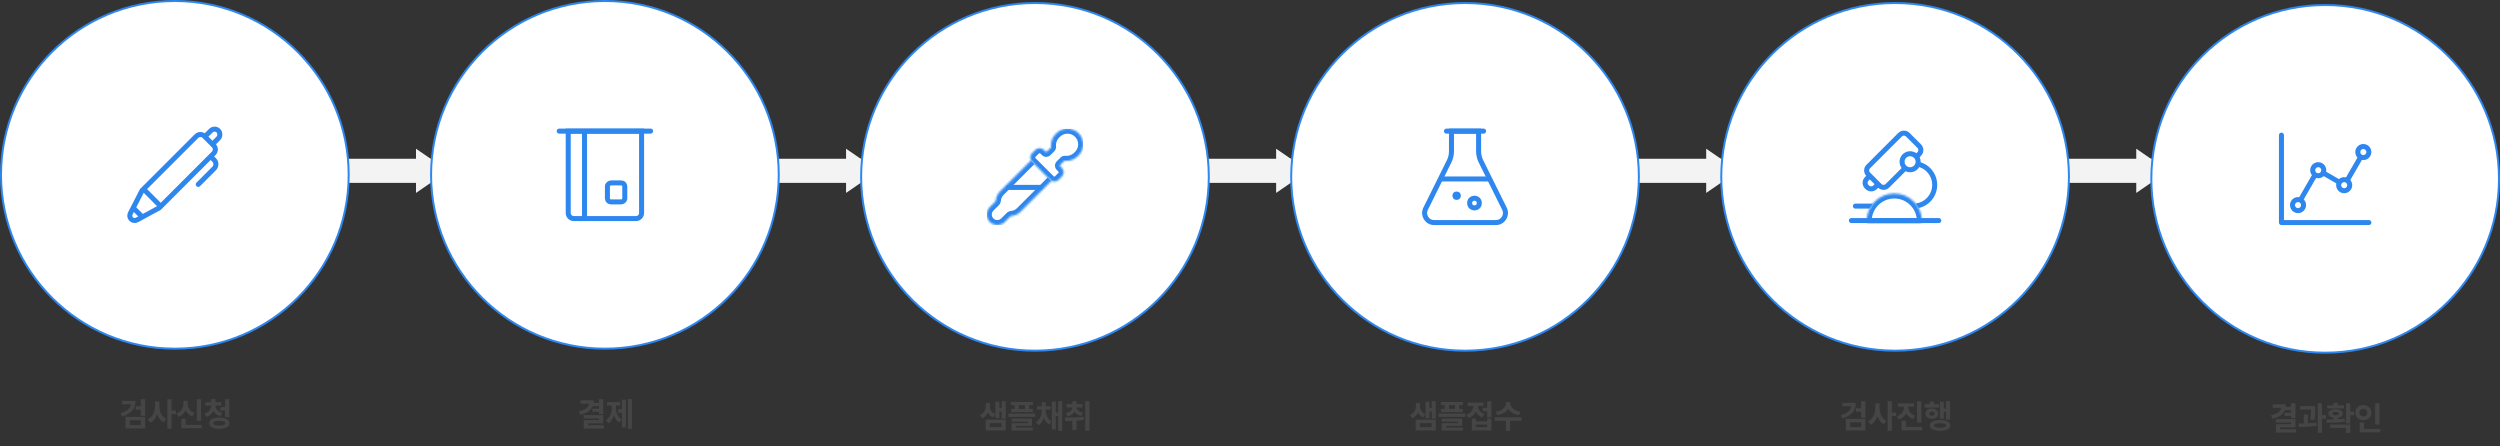 <svg width="1244" height="222" viewBox="0 0 1244 222" fill="none" xmlns="http://www.w3.org/2000/svg">
<rect x="0" y="0" width="1244" height="222" fill="#333333" stroke="none"/>
<path d="M136 79.001L130 79.001L130 91.001L136 91.001L136 79.001ZM136 91.001L1113 91.001L1113 79.001L136 79.001L136 91.001Z" fill="#F3F3F3"/>
<path d="M223 85L207 74V96L223 85Z" fill="#F3F3F3"/>
<path d="M437 85L421 74V96L437 85Z" fill="#F3F3F3"/>
<path d="M651 85L635 74V96L651 85Z" fill="#F3F3F3"/>
<path d="M865 85L849 74V96L865 85Z" fill="#F3F3F3"/>
<path d="M1079 85L1063 74V96L1079 85Z" fill="#F3F3F3"/>
<circle cx="87" cy="87" r="86.5" fill="white" stroke="#2E87EF"/>
<g clip-path="url(#clip0)">
<rect x="106.79" y="63.152" width="5.336" height="10.113" rx="2.668" transform="rotate(45 106.79 63.152)" fill="white" stroke="#2E87EF" stroke-width="2.5"/>
<path d="M97.771 67.739C98.845 66.665 100.586 66.665 101.66 67.739L106.346 72.425C107.42 73.499 107.42 75.24 106.346 76.314L79.251 103.409L68.15 109.444C67.208 109.956 66.041 109.787 65.283 109.029C64.54 108.286 64.362 107.148 64.841 106.213L70.687 94.823L97.771 67.739Z" fill="white" stroke="#2E87EF" stroke-width="2.5"/>
<path d="M98.647 91.751L106.556 83.841C107.727 82.67 107.727 80.77 106.556 79.599L105.181 78.224" stroke="#2E87EF" stroke-width="2.5" stroke-linecap="round"/>
<path d="M79.048 101.722L71.804 94.478" stroke="#2E87EF" stroke-width="2.5" stroke-linecap="round"/>
<path d="M70.097 107.228L66.962 104.093" stroke="#2E87EF" stroke-width="2.5" stroke-linecap="round"/>
</g>
<path d="M60.739 199.488V201.168H65.219C64.883 203.12 63.108 204.72 59.94 205.584L60.772 207.216C65.059 206.032 67.46 203.376 67.46 199.488H60.739ZM64.579 209.136H70.115V211.552H64.579V209.136ZM62.499 213.2H72.195V207.472H62.499V213.2ZM70.084 198.656V202.128H67.54V203.84H70.084V206.864H72.195V198.656H70.084ZM79.268 199.776H77.14V201.92C77.14 204.656 76.02 207.472 73.54 208.64L74.804 210.352C76.468 209.536 77.572 207.984 78.212 206.112C78.82 207.872 79.86 209.296 81.396 210.08L82.676 208.416C80.308 207.248 79.268 204.576 79.268 201.92V199.776ZM87.524 204.304H85.38V198.64H83.268V213.376H85.38V206.064H87.524V204.304ZM100.053 198.656H97.925V209.392H100.053V198.656ZM96.837 205.488C94.437 204.72 93.413 202.832 93.413 200.88V199.456H91.269V200.88C91.269 202.848 90.213 204.912 87.765 205.744L88.837 207.424C90.549 206.832 91.701 205.632 92.373 204.144C93.013 205.52 94.133 206.608 95.765 207.168L96.837 205.488ZM92.357 211.44V208.368H90.245V213.12H100.421V211.44H92.357ZM109.702 202.576V204.272H111.99V207.536H114.102V198.64H111.99V202.576H109.702ZM110.63 205.456C108.278 204.832 107.222 203.344 107.19 201.824H110.102V200.16H107.19V198.592H105.078V200.16H102.198V201.824H105.078C105.046 203.472 104.022 205.136 101.686 205.808L102.678 207.44C104.39 206.944 105.542 205.904 106.198 204.56C106.87 205.728 108.022 206.64 109.67 207.072L110.63 205.456ZM109.126 211.76C107.174 211.76 106.182 211.392 106.182 210.592C106.182 209.792 107.174 209.408 109.126 209.408C111.046 209.408 112.054 209.792 112.054 210.592C112.054 211.392 111.046 211.76 109.126 211.76ZM109.126 207.792C105.99 207.792 104.07 208.816 104.07 210.592C104.07 212.352 105.99 213.376 109.126 213.376C112.246 213.376 114.166 212.352 114.166 210.592C114.166 208.816 112.246 207.792 109.126 207.792Z" fill="#454545"/>
<circle cx="301" cy="87" r="86.5" fill="white" stroke="#2E87EF"/>
<g clip-path="url(#clip1)">
<path d="M285.5 108.75C283.982 108.75 282.75 107.519 282.75 106L282.75 65.25L319.25 65.25L319.25 106C319.25 107.519 318.019 108.75 316.5 108.75L285.5 108.75Z" fill="white" stroke="#2E87EF" stroke-width="2.5"/>
<rect x="302.25" y="100.471" width="9.46" height="8.643" rx="1.75" transform="rotate(-90 302.25 100.471)" fill="white" stroke="#2E87EF" stroke-width="2.5"/>
<path d="M290.858 66.076L290.858 108.03" stroke="#2E87EF" stroke-width="2.5" stroke-linecap="round"/>
<path fill-rule="evenodd" clip-rule="evenodd" d="M277.004 65.248C277.004 64.558 277.563 63.998 278.254 63.998L323.753 63.998C324.444 63.998 325.004 64.558 325.004 65.248C325.004 65.938 324.444 66.498 323.753 66.498L278.254 66.498C277.563 66.498 277.004 65.938 277.004 65.248Z" fill="#2E87EF"/>
</g>
<path d="M298.052 202.08V203.344H294.788V204.928H298.052V206.032H300.164V198.64H298.052V200.496H295.348C295.412 200.08 295.444 199.648 295.444 199.2H288.868V200.88H293.124C292.868 202.608 291.364 204.016 288.02 204.672L288.724 206.368C291.956 205.664 294.036 204.272 294.932 202.08H298.052ZM292.58 211.568V210.64H300.164V206.576H290.452V208.24H298.052V209.072H290.468V213.232H300.468V211.568H292.58ZM306.485 201.824H308.629V200.112H302.069V201.824H304.437V202.544C304.437 205.072 303.669 207.712 301.525 209.072L302.773 210.624C304.101 209.792 304.965 208.352 305.477 206.672C305.957 208.224 306.805 209.488 308.101 210.272L309.333 208.736C307.205 207.488 306.485 205.008 306.485 202.544V201.824ZM309.477 203.664H307.605V205.376H309.477V212.704H311.445V198.88H309.477V203.664ZM312.453 198.624V213.36H314.453V198.624H312.453Z" fill="#454545"/>
<circle cx="515" cy="88" r="86.5" fill="white" stroke="#2E87EF"/>
<g clip-path="url(#clip2)">
<mask id="path-21-inside-1" fill="white">
<path fill-rule="evenodd" clip-rule="evenodd" d="M522.592 80.417C519.783 77.608 515.23 77.608 512.422 80.417L497.624 95.214C496.381 96.457 495.688 98.042 495.546 99.666C495.523 99.919 495.422 100.16 495.243 100.34L492.551 103.032C490.5 105.083 490.5 108.408 492.551 110.459C494.602 112.51 497.927 112.51 499.978 110.459L502.671 107.766C502.85 107.586 503.091 107.485 503.344 107.463C504.967 107.32 506.552 106.627 507.794 105.384L522.592 90.587C525.4 87.778 525.4 83.225 522.592 80.417Z"/>
</mask>
<path fill-rule="evenodd" clip-rule="evenodd" d="M522.592 80.417C519.783 77.608 515.23 77.608 512.422 80.417L497.624 95.214C496.381 96.457 495.688 98.042 495.546 99.666C495.523 99.919 495.422 100.16 495.243 100.34L492.551 103.032C490.5 105.083 490.5 108.408 492.551 110.459C494.602 112.51 497.927 112.51 499.978 110.459L502.671 107.766C502.85 107.586 503.091 107.485 503.344 107.463C504.967 107.32 506.552 106.627 507.794 105.384L522.592 90.587C525.4 87.778 525.4 83.225 522.592 80.417Z" fill="white"/>
<path d="M512.422 80.417L510.654 78.649L512.422 80.417ZM497.624 95.214L499.392 96.982L497.624 95.214ZM507.794 105.384L509.562 107.152L507.794 105.384ZM522.592 90.587L520.824 88.819L522.592 90.587ZM503.344 107.463L503.125 104.972L503.344 107.463ZM495.546 99.666L493.055 99.448L495.546 99.666ZM514.19 82.184C516.022 80.353 518.992 80.353 520.824 82.184L524.359 78.649C520.575 74.864 514.439 74.864 510.654 78.649L514.19 82.184ZM499.392 96.982L514.19 82.184L510.654 78.649L495.856 93.447L499.392 96.982ZM498.036 99.885C498.129 98.824 498.58 97.795 499.392 96.982L495.856 93.447C494.183 95.12 493.247 97.26 493.055 99.448L498.036 99.885ZM494.319 104.799L497.01 102.108L493.475 98.572L490.783 101.264L494.319 104.799ZM494.319 108.691C493.244 107.616 493.244 105.874 494.319 104.799L490.783 101.264C487.756 104.291 487.756 109.199 490.783 112.226L494.319 108.691ZM498.21 108.691C497.135 109.765 495.393 109.765 494.319 108.691L490.783 112.226C493.81 115.254 498.718 115.254 501.746 112.226L498.21 108.691ZM500.903 105.998L498.21 108.691L501.746 112.226L504.438 109.534L500.903 105.998ZM506.026 103.617C505.214 104.429 504.185 104.879 503.125 104.972L503.563 109.953C505.75 109.76 507.889 108.825 509.562 107.152L506.026 103.617ZM520.824 88.819L506.026 103.617L509.562 107.152L524.359 92.354L520.824 88.819ZM520.824 82.184C522.656 84.016 522.656 86.987 520.824 88.819L524.359 92.354C528.144 88.57 528.144 82.434 524.359 78.649L520.824 82.184ZM504.438 109.534C504.154 109.818 503.823 109.93 503.563 109.953L503.125 104.972C502.36 105.04 501.547 105.354 500.903 105.998L504.438 109.534ZM493.055 99.448C493.078 99.188 493.19 98.857 493.475 98.572L497.01 102.108C497.654 101.464 497.969 100.65 498.036 99.885L493.055 99.448Z" fill="#2E87EF" mask="url(#path-21-inside-1)"/>
<path d="M501.861 93.256L517.641 93.256" stroke="#2E87EF" stroke-width="2.5" stroke-linecap="round"/>
<mask id="path-24-inside-2" fill="white">
<path fill-rule="evenodd" clip-rule="evenodd" d="M536.712 66.295C533.666 63.249 528.727 63.249 525.682 66.295L525.226 66.75C523.493 68.483 522.746 70.828 522.985 73.089C523.001 73.244 522.95 73.4 522.839 73.511L520.943 75.407C520.747 75.603 520.431 75.603 520.236 75.407L519.425 74.597C518.254 73.425 516.354 73.425 515.182 74.597L513.527 76.252C512.356 77.424 512.356 79.323 513.527 80.495L522.513 89.481C523.685 90.652 525.584 90.652 526.756 89.481L528.411 87.826C529.582 86.654 529.582 84.754 528.411 83.583L527.599 82.771C527.403 82.575 527.403 82.259 527.599 82.064L529.495 80.167C529.606 80.056 529.762 80.005 529.918 80.021C532.178 80.26 534.523 79.513 536.256 77.78L536.712 77.325C539.757 74.279 539.757 69.341 536.712 66.295Z"/>
</mask>
<path fill-rule="evenodd" clip-rule="evenodd" d="M536.712 66.295C533.666 63.249 528.727 63.249 525.682 66.295L525.226 66.75C523.493 68.483 522.746 70.828 522.985 73.089C523.001 73.244 522.95 73.4 522.839 73.511L520.943 75.407C520.747 75.603 520.431 75.603 520.236 75.407L519.425 74.597C518.254 73.425 516.354 73.425 515.182 74.597L513.527 76.252C512.356 77.424 512.356 79.323 513.527 80.495L522.513 89.481C523.685 90.652 525.584 90.652 526.756 89.481L528.411 87.826C529.582 86.654 529.582 84.754 528.411 83.583L527.599 82.771C527.403 82.575 527.403 82.259 527.599 82.064L529.495 80.167C529.606 80.056 529.762 80.005 529.918 80.021C532.178 80.26 534.523 79.513 536.256 77.78L536.712 77.325C539.757 74.279 539.757 69.341 536.712 66.295Z" fill="white"/>
<path d="M525.682 66.295L523.914 64.527L525.682 66.295ZM525.226 66.75L526.994 68.518L525.226 66.75ZM513.527 80.495L515.295 78.727L513.527 80.495ZM522.513 89.481L520.745 91.248L522.513 89.481ZM526.756 89.481L524.988 87.713L526.756 89.481ZM528.411 87.826L530.179 89.593L528.411 87.826ZM528.411 83.583L530.179 81.815L528.411 83.583ZM529.918 80.021L529.655 82.507L529.918 80.021ZM520.943 75.407L522.71 77.175L520.943 75.407ZM527.599 82.771L529.366 81.003L527.599 82.771ZM522.985 73.089L525.471 72.826L522.985 73.089ZM522.839 73.511L521.071 71.743L522.839 73.511ZM527.449 68.062C529.519 65.993 532.874 65.993 534.944 68.062L538.479 64.527C534.457 60.505 527.936 60.505 523.914 64.527L527.449 68.062ZM526.994 68.518L527.449 68.062L523.914 64.527L523.458 64.983L526.994 68.518ZM525.471 72.826C525.308 71.284 525.817 69.695 526.994 68.518L523.458 64.983C521.169 67.271 520.184 70.372 520.499 73.351L525.471 72.826ZM521.071 71.743L519.175 73.64L522.71 77.175L524.607 75.279L521.071 71.743ZM522.003 73.64L521.193 72.829L517.657 76.365L518.468 77.175L522.003 73.64ZM521.193 72.829C519.045 70.681 515.563 70.681 513.415 72.829L516.95 76.365C517.146 76.17 517.462 76.17 517.657 76.365L521.193 72.829ZM513.415 72.829L511.76 74.484L515.295 78.02L516.95 76.365L513.415 72.829ZM511.76 74.484C509.612 76.632 509.612 80.115 511.76 82.263L515.295 78.727C515.1 78.532 515.1 78.215 515.295 78.02L511.76 74.484ZM511.76 82.263L520.745 91.248L524.281 87.713L515.295 78.727L511.76 82.263ZM520.745 91.248C522.893 93.396 526.376 93.396 528.524 91.248L524.988 87.713C524.793 87.908 524.476 87.908 524.281 87.713L520.745 91.248ZM528.524 91.248L530.179 89.593L526.643 86.058L524.988 87.713L528.524 91.248ZM530.179 89.593C532.327 87.445 532.327 83.963 530.179 81.815L526.643 85.351C526.838 85.546 526.838 85.862 526.643 86.058L530.179 89.593ZM530.179 81.815L529.366 81.003L525.831 84.538L526.643 85.351L530.179 81.815ZM529.366 83.831L531.263 81.935L527.727 78.399L525.831 80.296L529.366 83.831ZM534.488 76.013C533.312 77.189 531.722 77.698 530.18 77.535L529.655 82.507C532.634 82.822 535.735 81.837 538.024 79.548L534.488 76.013ZM534.944 75.557L534.488 76.013L538.024 79.548L538.479 79.092L534.944 75.557ZM534.944 68.062C537.013 70.132 537.013 73.487 534.944 75.557L538.479 79.092C542.501 75.07 542.501 68.549 538.479 64.527L534.944 68.062ZM531.263 81.935C530.81 82.388 530.207 82.566 529.655 82.507L530.18 77.535C529.317 77.444 528.402 77.725 527.727 78.399L531.263 81.935ZM519.175 73.64C519.956 72.859 521.222 72.859 522.003 73.64L518.468 77.175C519.639 78.347 521.539 78.347 522.71 77.175L519.175 73.64ZM529.366 81.003C530.148 81.784 530.148 83.05 529.366 83.831L525.831 80.296C524.659 81.467 524.659 83.367 525.831 84.538L529.366 81.003ZM520.499 73.351C520.44 72.799 520.619 72.196 521.071 71.743L524.607 75.279C525.281 74.605 525.562 73.689 525.471 72.826L520.499 73.351Z" fill="#2E87EF" mask="url(#path-24-inside-2)"/>
</g>
<path d="M495.3 206.072C493.364 205.304 492.564 203.736 492.564 202.136V200.472H490.532V202.104C490.532 203.784 489.732 205.576 487.668 206.504L488.788 208.12C490.148 207.56 491.044 206.52 491.588 205.256C492.116 206.328 492.948 207.192 494.18 207.672L495.3 206.072ZM492.532 210.504H498.372V212.552H492.532V210.504ZM490.452 214.2H500.436V208.84H490.452V214.2ZM498.436 199.656V203.096H497.284V199.896H495.316V208.088H497.284V204.792H498.436V208.248H500.436V199.656H498.436ZM510.004 203.496H506.98V201.608H510.004V203.496ZM504.884 203.496H503.108V205.064H513.86V203.496H512.1V201.608H513.972V200.04H503.012V201.608H504.884V203.496ZM505.476 211.944H513.54V208.296H503.364V209.816H511.46V210.536H503.38V214.264H513.924V212.744H505.476V211.944ZM501.844 205.816V207.48H515.156V205.816H501.844ZM520.389 203.832H522.725V202.12H520.389V200.12H518.389V202.12H516.037V203.832H518.389V204.072C518.389 206.344 517.637 208.76 515.541 209.976L516.725 211.56C518.053 210.808 518.917 209.512 519.413 207.976C519.941 209.368 520.789 210.536 522.101 211.224L523.221 209.656C521.141 208.552 520.389 206.296 520.389 204.072V203.832ZM526.565 199.624V205.272H525.365V199.864H523.397V213.704H525.365V207H526.565V214.36H528.565V199.624H526.565ZM531.158 207.16C532.87 206.808 534.038 205.992 534.694 204.92C535.35 205.88 536.454 206.616 538.102 206.936L538.918 205.304C536.774 204.92 535.766 203.896 535.702 202.728H538.582V201.096H535.702V199.656H533.59V201.096H530.71V202.728H533.59C533.526 203.976 532.518 205.112 530.31 205.528L531.158 207.16ZM539.174 207.352C536.086 207.768 532.518 207.784 529.83 207.784L530.086 209.496C531.142 209.496 532.326 209.496 533.574 209.448V213.928H535.686V209.32C536.886 209.224 538.118 209.08 539.302 208.872L539.174 207.352ZM540.006 199.64V214.36H542.118V199.64H540.006Z" fill="#454545"/>
<circle cx="729" cy="88" r="86.5" fill="white" stroke="#2E87EF"/>
<g clip-path="url(#clip3)">
<path d="M722.255 75.283V65.25L735.751 65.25V75.284C735.751 77.018 736.152 78.728 736.922 80.281L748.627 103.89C750.193 107.047 747.896 110.75 744.372 110.75H713.63C710.106 110.75 707.809 107.047 709.375 103.889L721.084 80.282C721.854 78.728 722.255 77.017 722.255 75.283Z" fill="white" stroke="#2E87EF" stroke-width="2.5"/>
<path d="M717.522 89.044L740.478 89.044" stroke="#2E87EF" stroke-width="2.5" stroke-linecap="round"/>
<path fill-rule="evenodd" clip-rule="evenodd" d="M718.5 65.25C718.5 64.56 719.052 64 719.733 64H738.267C738.948 64 739.5 64.56 739.5 65.25C739.5 65.941 738.948 66.5 738.267 66.5H719.733C719.052 66.5 718.5 65.941 718.5 65.25Z" fill="#2E87EF"/>
<circle cx="724.826" cy="97.391" r="2.087" fill="#2E87EF"/>
<circle cx="733.696" cy="101.044" r="2.402" fill="white" stroke="#2E87EF" stroke-width="2.5"/>
</g>
<path d="M709.3 206.072C707.364 205.304 706.564 203.736 706.564 202.136V200.472H704.532V202.104C704.532 203.784 703.732 205.576 701.668 206.504L702.788 208.12C704.148 207.56 705.044 206.52 705.588 205.256C706.116 206.328 706.948 207.192 708.18 207.672L709.3 206.072ZM706.532 210.504H712.372V212.552H706.532V210.504ZM704.452 214.2H714.436V208.84H704.452V214.2ZM712.436 199.656V203.096H711.284V199.896H709.316V208.088H711.284V204.792H712.436V208.248H714.436V199.656H712.436ZM724.004 203.496H720.98V201.608H724.004V203.496ZM718.884 203.496H717.108V205.064H727.86V203.496H726.1V201.608H727.972V200.04H717.012V201.608H718.884V203.496ZM719.476 211.944H727.54V208.296H717.364V209.816H725.46V210.536H717.38V214.264H727.924V212.744H719.476V211.944ZM715.844 205.816V207.48H729.156V205.816H715.844ZM738.693 206.04C736.501 205.304 735.477 203.624 735.381 201.992H738.229V200.312H730.309V201.992H733.189C733.093 203.768 732.021 205.544 729.733 206.312L730.805 207.976C732.517 207.4 733.669 206.232 734.325 204.792C734.949 206.104 736.053 207.16 737.669 207.688L738.693 206.04ZM740.037 212.52H734.453V211.256H740.037V212.52ZM740.037 209.64H734.453V208.296H732.373V214.2H742.133V208.296H740.037V209.64ZM740.021 199.64V202.936H737.797V204.648H740.021V207.704H742.133V199.64H740.021ZM756.63 204.872C753.286 204.408 751.59 202.488 751.59 200.776V200.072H749.334V200.776C749.334 202.504 747.654 204.408 744.294 204.872L745.094 206.568C747.67 206.184 749.526 204.984 750.47 203.4C751.414 204.984 753.254 206.184 755.83 206.568L756.63 204.872ZM757.11 207.656H743.798V209.368H749.35V214.392H751.462V209.368H757.11V207.656Z" fill="#454545"/>
<circle cx="943" cy="88" r="86.5" fill="white" stroke="#2E87EF"/>
<g clip-path="url(#clip4)">
<path d="M952.151 81.445C957.981 81.445 962.708 86.171 962.708 92.002C962.708 97.833 957.981 102.559 952.151 102.559H923.25" stroke="#2E87EF" stroke-width="2.5" stroke-linecap="round"/>
<path d="M933.05 93.184C931.976 94.258 930.235 94.258 929.161 93.184L928.884 92.907C927.81 91.833 927.81 90.092 928.884 89.018L944.964 72.938C946.114 71.788 947.979 71.788 949.13 72.938C950.28 74.089 950.28 75.954 949.13 77.104L933.05 93.184Z" fill="white" stroke="#2E87EF" stroke-width="2.5"/>
<path d="M939.211 92.422C938.137 93.496 936.396 93.496 935.322 92.422L929.649 86.749C928.575 85.675 928.575 83.933 929.649 82.859L945.45 67.058C946.524 65.984 948.265 65.984 949.339 67.058L955.012 72.732C956.086 73.806 956.086 75.547 955.012 76.621L939.211 92.422Z" fill="white" stroke="#2E87EF" stroke-width="2.5"/>
<mask id="path-38-inside-3" fill="white">
<path d="M928.852 110.016C928.852 102.423 935.007 96.268 942.6 96.268C950.193 96.268 956.349 102.423 956.349 110.016V110.3C956.349 110.688 956.035 111.002 955.647 111.002H929.553C929.166 111.002 928.852 110.688 928.852 110.3V110.016Z"/>
</mask>
<path d="M928.852 110.016C928.852 102.423 935.007 96.268 942.6 96.268C950.193 96.268 956.349 102.423 956.349 110.016V110.3C956.349 110.688 956.035 111.002 955.647 111.002H929.553C929.166 111.002 928.852 110.688 928.852 110.3V110.016Z" fill="white"/>
<path d="M953.849 110.016V110.3H958.849V110.016H953.849ZM955.647 108.502H929.553V113.502H955.647V108.502ZM931.352 110.3V110.016H926.352V110.3H931.352ZM929.553 108.502C930.547 108.502 931.352 109.307 931.352 110.3H926.352C926.352 112.069 927.785 113.502 929.553 113.502V108.502ZM953.849 110.3C953.849 109.307 954.654 108.502 955.647 108.502V113.502C957.415 113.502 958.849 112.069 958.849 110.3H953.849ZM942.6 98.768C948.813 98.768 953.849 103.804 953.849 110.016H958.849C958.849 101.042 951.574 93.768 942.6 93.768V98.768ZM942.6 93.768C933.627 93.768 926.352 101.042 926.352 110.016H931.352C931.352 103.804 936.388 98.768 942.6 98.768V93.768Z" fill="#2E87EF" mask="url(#path-38-inside-3)"/>
<path fill-rule="evenodd" clip-rule="evenodd" d="M920.008 109.752C920.008 109.062 920.568 108.502 921.258 108.502H964.744C965.435 108.502 965.994 109.062 965.994 109.752C965.994 110.443 965.435 111.002 964.744 111.002H921.258C920.568 111.002 920.008 110.443 920.008 109.752Z" fill="#2E87EF"/>
<circle cx="950.468" cy="80.483" r="3.995" fill="white" stroke="#2E87EF" stroke-width="2.5"/>
</g>
<path d="M916.74 200.488V202.168H921.22C920.884 204.12 919.108 205.72 915.94 206.584L916.772 208.216C921.06 207.032 923.46 204.376 923.46 200.488H916.74ZM920.58 210.136H926.116V212.552H920.58V210.136ZM918.5 214.2H928.196V208.472H918.5V214.2ZM926.084 199.656V203.128H923.54V204.84H926.084V207.864H928.196V199.656H926.084ZM935.268 200.776H933.14V202.92C933.14 205.656 932.02 208.472 929.54 209.64L930.804 211.352C932.468 210.536 933.572 208.984 934.212 207.112C934.82 208.872 935.86 210.296 937.396 211.08L938.676 209.416C936.308 208.248 935.268 205.576 935.268 202.92V200.776ZM943.524 205.304H941.38V199.64H939.268V214.376H941.38V207.064H943.524V205.304ZM956.053 199.64H953.925V210.296H956.053V199.64ZM952.997 206.856C950.613 206.072 949.541 204.264 949.541 202.536V202.36H952.453V200.696H944.437V202.36H947.397V202.536C947.397 204.376 946.325 206.312 943.877 207.08L944.949 208.728C946.661 208.168 947.845 207.032 948.501 205.592C949.173 206.904 950.293 207.96 951.925 208.472L952.997 206.856ZM948.357 212.44V209.336H946.245V214.12H956.421V212.44H948.357ZM967.254 204.984H968.342V208.856H970.342V199.64H968.342V203.272H967.254V199.912H965.286V208.392H967.254V204.984ZM964.87 201.144H962.326V199.8H960.246V201.144H957.702V202.776H964.87V201.144ZM960.006 205.816C960.006 205.128 960.534 204.76 961.318 204.76C962.102 204.76 962.614 205.128 962.614 205.816C962.614 206.504 962.102 206.888 961.318 206.888C960.534 206.888 960.006 206.504 960.006 205.816ZM964.486 205.816C964.486 204.296 963.174 203.256 961.318 203.256C959.446 203.256 958.134 204.296 958.134 205.816C958.134 207.336 959.446 208.392 961.318 208.392C963.174 208.392 964.486 207.336 964.486 205.816ZM965.35 212.808C963.382 212.808 962.39 212.472 962.39 211.704C962.39 210.936 963.382 210.6 965.35 210.6C967.318 210.6 968.31 210.936 968.31 211.704C968.31 212.472 967.318 212.808 965.35 212.808ZM965.35 209.016C962.182 209.016 960.278 209.992 960.278 211.704C960.278 213.416 962.182 214.376 965.35 214.376C968.518 214.376 970.422 213.416 970.422 211.704C970.422 209.992 968.518 209.016 965.35 209.016Z" fill="#454545"/>
<circle cx="1157" cy="89" r="86.5" fill="white" stroke="#2E87EF"/>
<g clip-path="url(#clip5)">
<path d="M1142.1 104.059L1153.38 84.52L1166.59 92.146L1177.04 74.054" stroke="#2E87EF" stroke-width="2.5" stroke-linecap="round"/>
<circle cx="1143.5" cy="102.06" r="2.75" transform="rotate(30 1143.5 102.06)" fill="white" stroke="#2E87EF" stroke-width="2.5"/>
<circle cx="1153.56" cy="84.697" r="2.75" transform="rotate(30 1153.56 84.697)" fill="white" stroke="#2E87EF" stroke-width="2.5"/>
<circle cx="1166.47" cy="92.148" r="2.75" transform="rotate(30 1166.47 92.148)" fill="white" stroke="#2E87EF" stroke-width="2.5"/>
<circle cx="1175.99" cy="75.654" r="2.75" transform="rotate(30 1175.99 75.654)" fill="white" stroke="#2E87EF" stroke-width="2.5"/>
<path fill-rule="evenodd" clip-rule="evenodd" d="M1135.25 66C1135.94 66 1136.5 66.56 1136.5 67.251V109.499H1178.75C1179.44 109.499 1180 110.059 1180 110.749C1180 111.44 1179.44 112 1178.75 112H1135.25C1134.56 112 1134 111.44 1134 110.749V67.251C1134 66.56 1134.56 66 1135.25 66Z" fill="#2E87EF"/>
</g>
<path d="M1140.08 204.08V205.344H1136.82V206.928H1140.08V208.032H1142.2V200.64H1140.08V202.496H1137.38C1137.44 202.08 1137.48 201.648 1137.48 201.2H1130.9V202.88H1135.16C1134.9 204.608 1133.4 206.016 1130.05 206.672L1130.76 208.368C1133.99 207.664 1136.07 206.272 1136.96 204.08H1140.08ZM1134.61 213.568V212.64H1142.2V208.576H1132.48V210.24H1140.08V211.072H1132.5V215.232H1142.5V213.568H1134.61ZM1151.65 208.944C1152.05 206.512 1152.05 204.72 1152.05 203.296V202.096H1144.47V203.776H1149.97C1149.97 205.088 1149.92 206.672 1149.59 208.768L1151.65 208.944ZM1148.44 206.32H1146.36V210.672C1145.43 210.688 1144.53 210.688 1143.72 210.688L1143.91 212.416C1146.47 212.4 1149.76 212.336 1152.76 211.824L1152.64 210.304C1151.3 210.464 1149.86 210.56 1148.44 210.608V206.32ZM1157.41 206.56H1155.43V200.624H1153.32V215.36H1155.43V208.32H1157.41V206.56ZM1166.37 201.728H1163.25V200.512H1161.14V201.728H1158.01V203.232H1166.37V201.728ZM1160.6 205.776C1160.6 205.232 1161.21 204.96 1162.2 204.96C1163.19 204.96 1163.78 205.232 1163.78 205.776C1163.78 206.32 1163.19 206.608 1162.2 206.608C1161.21 206.608 1160.6 206.32 1160.6 205.776ZM1166.74 208.384C1165.62 208.512 1164.45 208.608 1163.25 208.656V207.904C1164.82 207.664 1165.78 206.896 1165.78 205.776C1165.78 204.432 1164.37 203.6 1162.2 203.6C1160.02 203.6 1158.6 204.432 1158.6 205.776C1158.6 206.896 1159.57 207.664 1161.14 207.904V208.736C1159.89 208.768 1158.69 208.768 1157.64 208.768L1157.86 210.384C1160.45 210.384 1163.81 210.352 1166.9 209.808L1166.74 208.384ZM1159.51 212.896H1167.38V215.392H1169.49V211.264H1159.51V212.896ZM1171.35 204.864H1169.49V200.64H1167.38V210.688H1169.49V206.592H1171.35V204.864ZM1184.02 200.656H1181.89V211.232H1184.02V200.656ZM1174.05 205.328C1174.05 204.112 1174.92 203.408 1176.01 203.408C1177.11 203.408 1177.94 204.112 1177.94 205.328C1177.94 206.512 1177.11 207.232 1176.01 207.232C1174.92 207.232 1174.05 206.512 1174.05 205.328ZM1180.01 205.328C1180.01 203.152 1178.26 201.584 1176.01 201.584C1173.75 201.584 1171.99 203.152 1171.99 205.328C1171.99 207.472 1173.75 209.056 1176.01 209.056C1178.26 209.056 1180.01 207.472 1180.01 205.328ZM1176.33 213.44V210.192H1174.21V215.12H1184.39V213.44H1176.33Z" fill="#454545"/>
<defs>
<clipPath id="clip0">
<rect width="48" height="48" fill="white" transform="translate(63 63)"/>
</clipPath>
<clipPath id="clip1">
<rect width="48" height="48" fill="white" transform="translate(277 63)"/>
</clipPath>
<clipPath id="clip2">
<rect width="48" height="48" fill="white" transform="translate(491 64)"/>
</clipPath>
<clipPath id="clip3">
<rect width="48" height="48" fill="white" transform="translate(705 64)"/>
</clipPath>
<clipPath id="clip4">
<rect width="48" height="48" fill="white" transform="translate(919 64)"/>
</clipPath>
<clipPath id="clip5">
<rect width="48" height="48" fill="white" transform="translate(1133 65)"/>
</clipPath>
</defs>
</svg>
